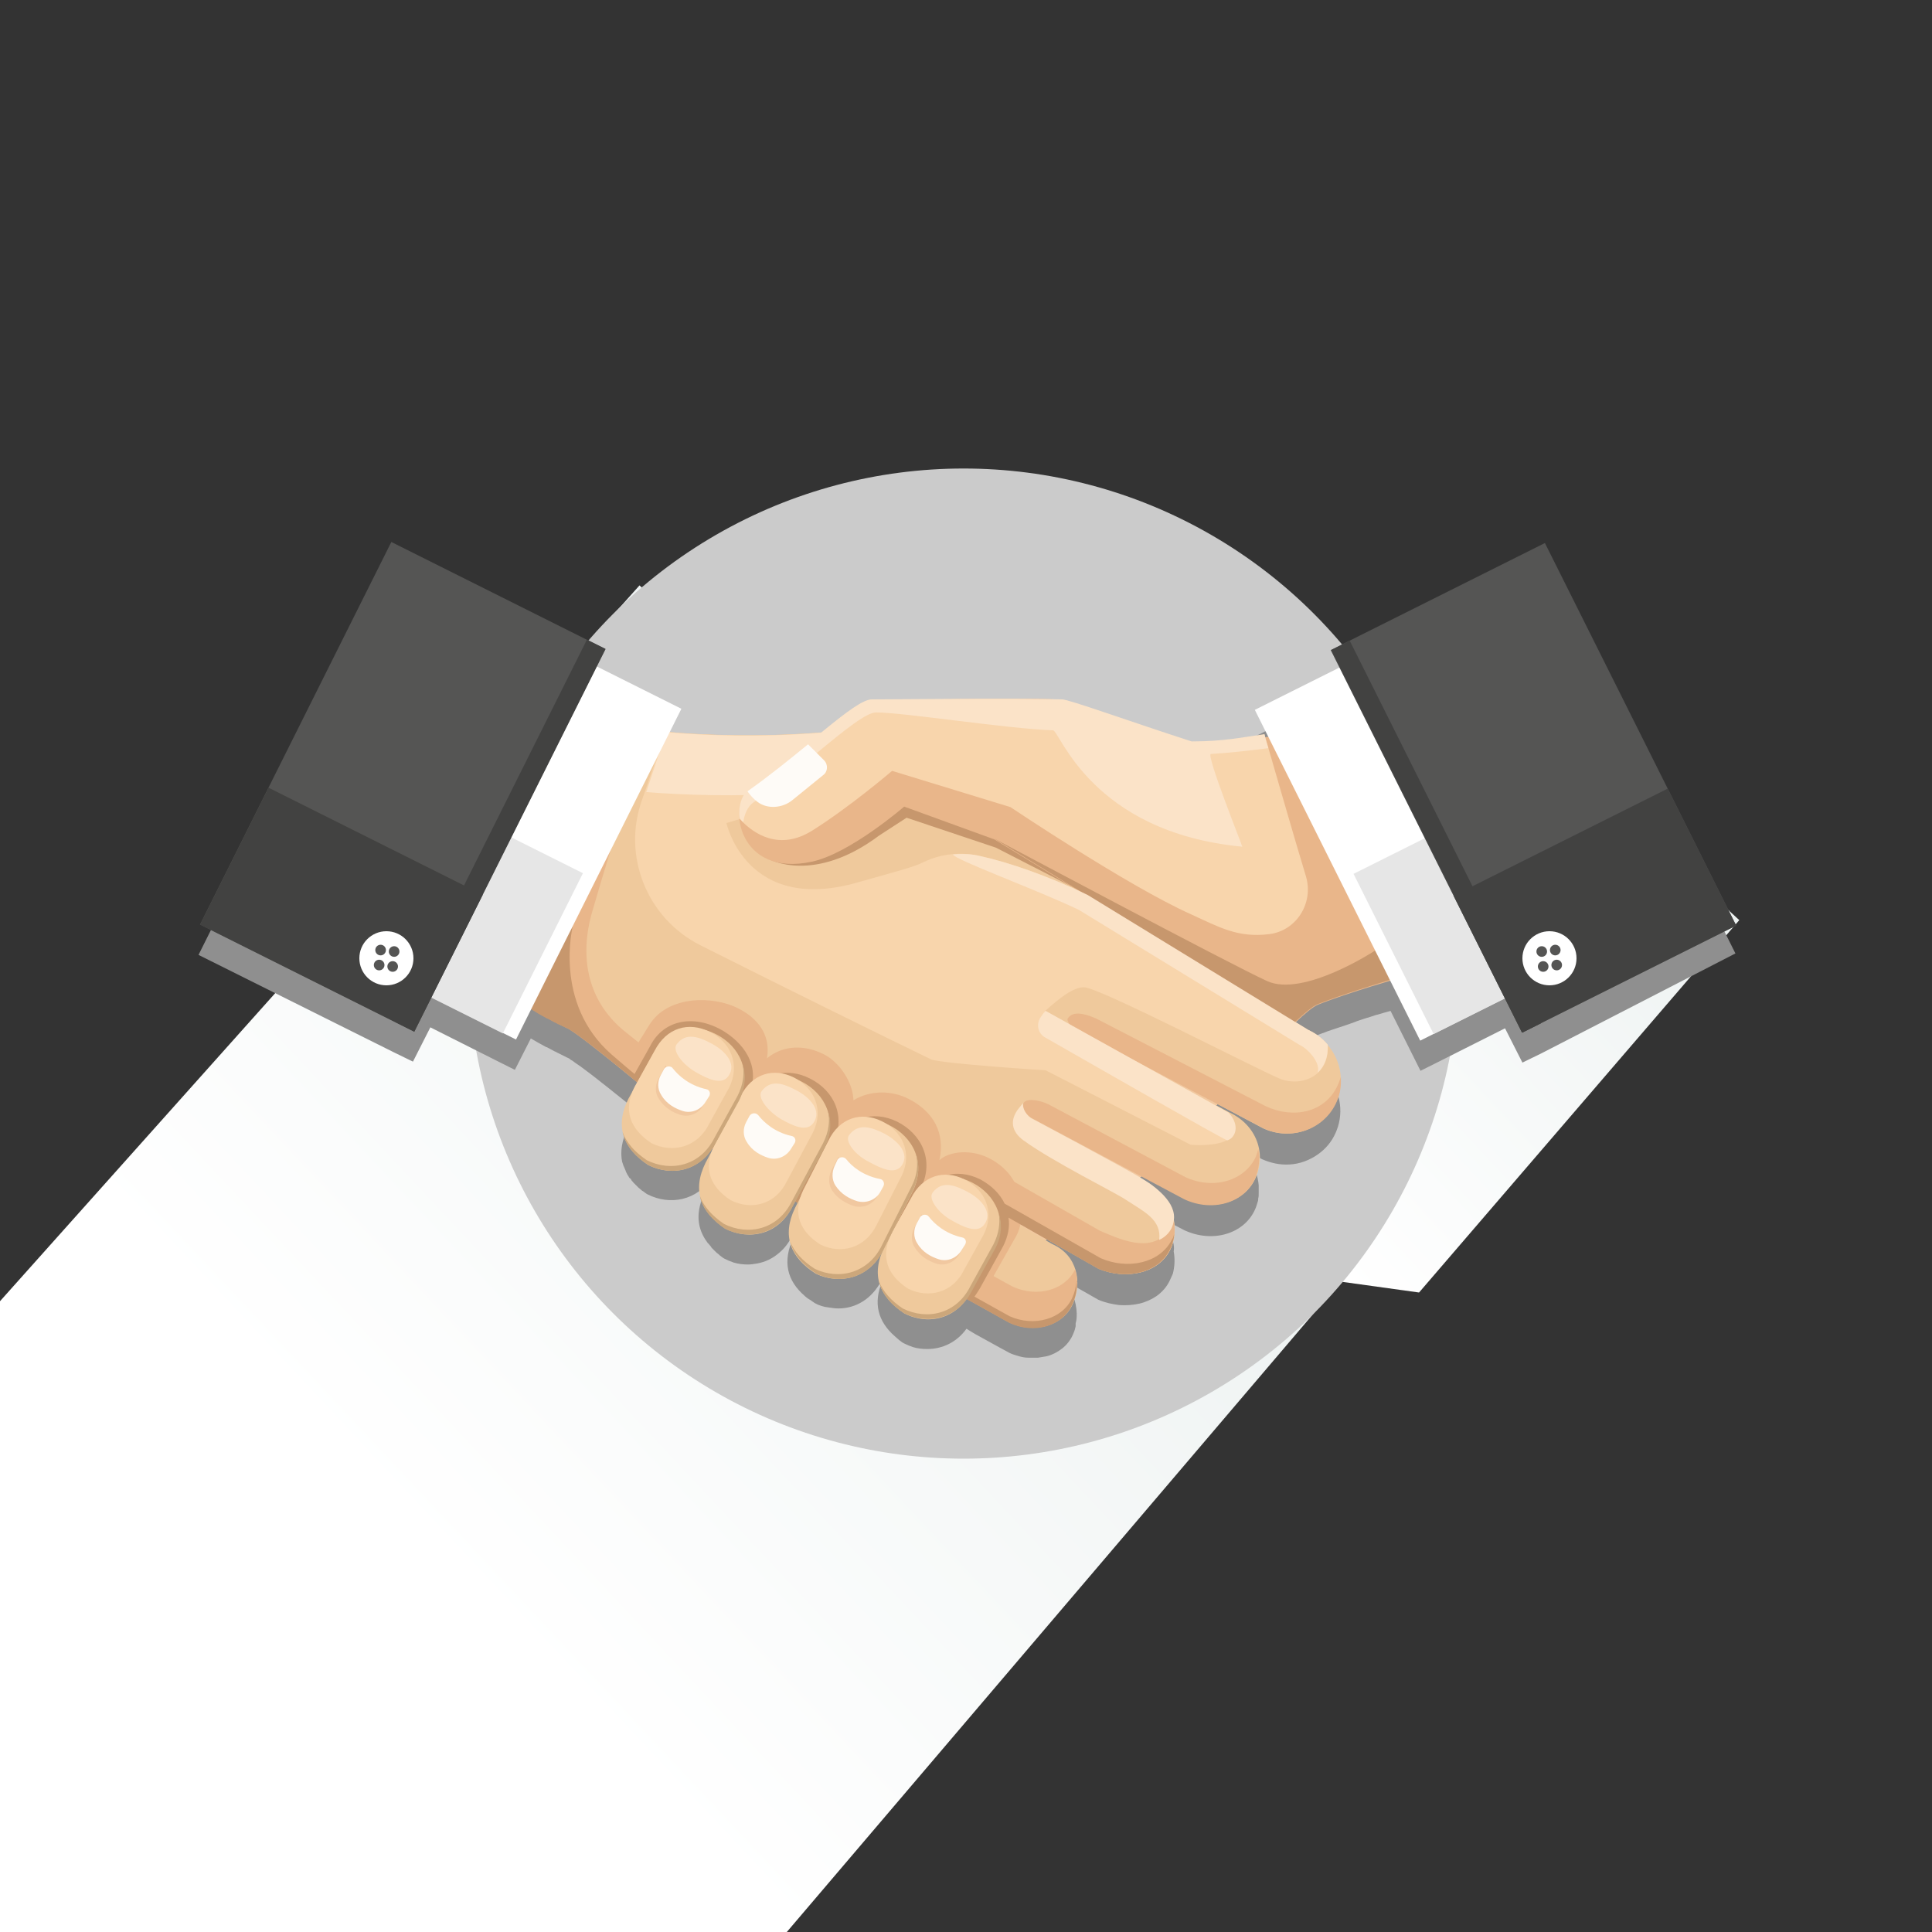 <?xml version="1.0" encoding="utf-8"?>
<!-- Generator: Adobe Illustrator 19.0.0, SVG Export Plug-In . SVG Version: 6.00 Build 0)  -->
<svg version="1.0" xmlns="http://www.w3.org/2000/svg" xmlns:xlink="http://www.w3.org/1999/xlink" x="0px" y="0px"
	 viewBox="0 0 400 400" enable-background="new 0 0 400 400" xml:space="preserve">
<rect x="0" y="0" width="400" height="400" fill="#333333" stroke="none"/>
<g id="Layer_3" display="none">
	<circle id="XMLID_1193_" display="inline" fill="#5E5D23" cx="238" cy="238" r="181.5"/>
</g>
<g id="Layer_4">
	<linearGradient id="XMLID_2_" gradientUnits="userSpaceOnUse" x1="86.095" y1="318.331" x2="252.958" y2="161.897">
		<stop  offset="0" style="stop-color:#FFFFFF"/>
		<stop  offset="1" style="stop-color:#E9EFEE"/>
	</linearGradient>
	<polygon id="XMLID_1221_" fill="url(#XMLID_2_)" points="162.9,400 281.8,260.4 132.4,121.2 0,269.4 0,400 	"/>
	<linearGradient id="XMLID_3_" gradientUnits="userSpaceOnUse" x1="233.593" y1="217.616" x2="334.997" y2="122.55">
		<stop  offset="0" style="stop-color:#FFFFFF"/>
		<stop  offset="1" style="stop-color:#E9EFEE"/>
	</linearGradient>
	<polygon id="XMLID_1222_" fill="url(#XMLID_3_)" points="293.8,267.6 360.1,190.5 294.1,129.6 133.8,204.7 164.8,249.7 	"/>
</g>
<g id="Layer_5">
	<circle id="XMLID_1279_" fill="#CBCBCB" cx="199.5" cy="199.5" r="102.5"/>
	<path id="XMLID_1190_" fill="#8F8F8F" d="M359.3,197.4L345.1,169l-25.4-50.9l-40.5,20.2l-3.9,1.9l1.8,3.6l-17.5,8.8l2.8,5.7
		c-0.2,0-0.3,0-0.5,0.1c0-0.2-0.1-0.3-0.1-0.5c-0.5,0.1-1.1,0.2-1.6,0.2c-0.5,0.1-1.1,0.2-1.6,0.3c-0.5,0.1-1.1,0.2-1.7,0.3
		c-0.2,0-0.4,0.1-0.6,0.1c-0.4,0.1-0.8,0.1-1.2,0.2c-0.2,0-0.5,0.1-0.8,0.1c-0.4,0-0.7,0.1-1.1,0.1c-0.3,0-0.6,0.1-0.9,0.1
		c-0.4,0-0.7,0.1-1.1,0.1c-0.3,0-0.7,0-1,0.1c-0.4,0-0.8,0-1.2,0.1c-0.3,0-0.7,0-1.1,0c-0.4,0-0.9,0-1.3,0c-1.6-0.5-3.2-1-4.7-1.5
		c-1.5-0.5-3.1-1-4.6-1.5c-0.7-0.3-1.5-0.5-2.2-0.7c-3.6-1.2-6.9-2.3-9.5-3.2c-2.1-0.7-3.7-1.2-4.8-1.5c-0.5-0.1-0.9-0.2-1-0.2
		c-2.5-0.8-33.8,0-39.4,0c-0.4,0-1,0.2-1.7,0.5c-0.7,0.3-1.4,0.8-2.2,1.3c-0.8,0.6-1.7,1.2-2.7,2c-1,0.8-2.1,1.6-3.2,2.5
		c-0.2,0.1-0.3,0.3-0.5,0.4c-0.1,0-0.2,0-0.3,0c-6.4,0.5-12.4,0.6-17.8,0.6c-2.7,0-5.2-0.1-7.5-0.2c-0.1,0-0.3,0-0.4,0
		c-1.1-0.1-2.1-0.1-3.1-0.2c-0.1,0-0.1,0-0.2,0c-0.1,0-0.2,0-0.4,0c-0.7,0-1.3-0.1-2-0.2l2.4-4.8l-17.5-8.8l1.8-3.6l-3.9-1.9
		l-40.5-20.2l-39.6,79.3l40.5,20.2l3.9,1.9l3.6-7.1l14.7,7.4l2.8,1.4l3.3-6.5c1,0.6,2.1,1.2,3.2,1.8c0,0,0.1,0,0.1,0
		c0.5,0.3,1,0.5,1.5,0.8c0.1,0.1,0.3,0.1,0.4,0.2c0.8,0.4,1.6,0.8,2.4,1.2c0.1,0,0.2,0.1,0.4,0.2c0,0,0.1,0,0.1,0.1
		c0.1,0.1,0.3,0.2,0.5,0.3c0.5,0.4,1.1,0.8,1.7,1.2c1.2,0.9,2.7,2,4.3,3.3c1.7,1.3,3.5,2.8,5.4,4.3c0.1,0.1,0.1,0.1,0.2,0.2
		c0.2,0.2,0.5,0.4,0.7,0.6c0.3,0.3,0.7,0.6,1,0.9l-0.5,0.9c-0.2,0.3-0.3,0.6-0.4,1l-0.9,1.6c-1.3,2.5-1.6,4.9-1.2,6.9
		c0.1,0.3,0.2,0.6,0.3,0.9c0,0.1,0.1,0.1,0.1,0.2c0.1,0.2,0.2,0.5,0.3,0.7c0,0.1,0.1,0.2,0.1,0.3c0.1,0.2,0.2,0.4,0.3,0.6
		c0.1,0.1,0.1,0.2,0.2,0.3c0.1,0.2,0.2,0.4,0.4,0.5c0.1,0.1,0.2,0.2,0.2,0.3c0.1,0.2,0.3,0.3,0.4,0.5c0.1,0.1,0.2,0.2,0.3,0.3
		c0.2,0.2,0.3,0.3,0.5,0.5c0.1,0.1,0.2,0.2,0.3,0.3c0.2,0.2,0.4,0.3,0.6,0.5c0.1,0.1,0.2,0.2,0.3,0.2c0.3,0.2,0.6,0.5,1,0.7
		c4.6,2.3,10.2,1.3,13.3-3.5c0,0,0.1,0.1,0.1,0.1c0,0.1,0,0.1-0.1,0.2l-1.4,2.7c-2.1,4.1-1.7,7.6,0.5,10.5c0,0,0,0.1,0.1,0.1
		c0.2,0.2,0.4,0.5,0.6,0.7c0,0.1,0.1,0.1,0.1,0.2c0.2,0.2,0.4,0.4,0.6,0.6c0.1,0.1,0.1,0.1,0.2,0.2c0.2,0.2,0.4,0.4,0.7,0.6
		c0.1,0.1,0.1,0.1,0.2,0.2c0.3,0.2,0.6,0.5,1,0.7c0.6,0.3,1.3,0.6,1.9,0.8c1,0.3,2,0.4,3,0.4c0.6,0,1.2-0.1,1.8-0.2
		c1.7-0.3,3.2-1,4.6-2.2c1.1-0.9,2-2.1,2.7-3.5l0.6-1.1c0.1,0.1,0.2,0.1,0.3,0.2l-0.6,1.2c-2.4,5-1.3,9,2.3,12.1
		c0,0,0.1,0.1,0.1,0.1c0.2,0.2,0.5,0.4,0.8,0.6c0.1,0,0.1,0.1,0.2,0.1c0.3,0.2,0.7,0.5,1,0.7c0.9,0.5,1.9,0.8,2.9,0.9
		c0.7,0.1,1.3,0.2,2,0.2c3.5,0,6.9-1.9,8.9-5.8c0.1,0,0.1,0.1,0.2,0.1c-2,4.6-0.9,8.4,2.5,11.4c0.3,0.3,0.6,0.5,0.8,0.7
		c0,0,0.1,0.1,0.1,0.1c0.3,0.2,0.6,0.5,1,0.7c0.6,0.3,1.3,0.6,1.9,0.8c1,0.3,2,0.4,3,0.4c3.1,0,6.1-1.4,8.1-4.2
		c0.3,0.2,0.5,0.3,0.8,0.5c0.3,0.2,0.7,0.4,1,0.6c4.3,2.4,7.1,3.9,7.1,3.9c0.6,0.3,1.3,0.5,2,0.7c0.7,0.2,1.3,0.3,2,0.3s1.3,0,1.9,0
		c0.6-0.1,1.2-0.2,1.8-0.3c1.2-0.3,2.3-0.9,3.2-1.6c0.9-0.7,1.7-1.7,2.2-2.8c0.2-0.5,0.4-0.9,0.5-1.4c0-0.1,0.1-0.3,0.1-0.4
		c0-0.1,0-0.1,0-0.2c0-0.1,0-0.2,0-0.2c0-0.1,0-0.1,0-0.2c0.1-0.4,0.2-0.8,0.2-1.2c0.1-1.2-0.1-2.5-0.4-3.6c-0.7-2.1-2.2-4-4.7-5.2
		l-1.4-0.8c0.1-0.1,0.2-0.1,0.3-0.2l10.7,6.1c1.4,0.6,2.8,0.9,4.3,1.1c1.4,0.1,2.9,0,4.2-0.3c1.3-0.3,2.6-0.9,3.6-1.6
		c1.1-0.8,2-1.8,2.6-3c0.2-0.4,0.4-0.9,0.6-1.3c0-0.1,0.1-0.2,0.1-0.2c0.4-1.5,0.5-3.1,0.2-4.7c0.6-3.7-3.8-7-6.9-8.8
		c0.1-0.1,0.2-0.1,0.3-0.2l8.8,4.6c5.8,2.7,12.3,0.8,14.6-4.2c0.3-0.6,0.4-1.1,0.6-1.7c0.1-0.2,0.1-0.5,0.1-0.7
		c0.1-0.3,0.1-0.6,0.1-1c0-0.3,0-0.6,0-1c0-0.2,0-0.4,0-0.7c-0.3-3.5-2.3-6.9-6.3-8.7c0,0-2.5-1.4-2.5-1.4c0.1-0.1,0.1-0.1,0.2-0.2
		l9.3,4.9c1.8,0.8,3.7,1.2,5.6,1.1c2.2-0.1,4.3-0.9,6.1-2.2c1.5-1.1,2.7-2.5,3.5-4.3c0.2-0.4,0.3-0.8,0.5-1.3c1.3-4.2,0-8.6-3-11.5
		c-0.3-0.3-0.6-0.5-0.9-0.8c0,0-0.1-0.1-0.1-0.1c-0.3-0.2-0.6-0.4-0.9-0.6c-0.1,0-0.1-0.1-0.2-0.1c-0.4-0.2-0.7-0.4-1.1-0.6
		c0,0-2.7-1.6-2.7-1.6c1.5-1.4,2.8-2.6,3.8-3.2c0.3-0.2,0.6-0.4,0.9-0.5c0.5-0.2,1-0.4,1.6-0.6c0.2-0.1,0.3-0.1,0.5-0.2
		c0.5-0.2,1-0.3,1.5-0.5c0.1,0,0.2-0.1,0.3-0.1c0.6-0.2,1.2-0.4,1.8-0.6c0.2-0.1,0.4-0.1,0.6-0.2c0.5-0.2,0.9-0.3,1.4-0.5
		c0.2-0.1,0.3-0.1,0.5-0.2c0.6-0.2,1.2-0.4,1.8-0.6c0.1,0,0.2-0.1,0.4-0.1c0.5-0.2,1-0.3,1.5-0.5c0.1,0,0.2-0.1,0.4-0.1
		c1-0.3,2-0.6,2.8-0.8l6.2,12.4l2.8-1.4l14.7-7.4l3.6,7.1l3.9-1.9L359.3,197.4z"/>
	<g id="XMLID_136_">
		<path id="XMLID_224_" fill="#F1C8A0" d="M195,185.9c13.8,46.2,6.9,79.2,6.9,79.2s30.2-15.9,43.4-29.2c5.4-5.4,16-17.9,22.7-24.2
			l-69.8-39.2C196.1,179.8,195,185.9,195,185.9z"/>
		<path id="XMLID_223_" fill="#EFC99C" d="M270.8,213.3l-67-41.2c-3.3-9.8-19.1-22-26.1-21.2c-29,3.5-53.1-1-53.1-1
			s-22.3,22.1-22.1,54c0,0,7.7,5.5,15.2,9c2.4,1.1,22.5,17.5,29.8,24.7c4.4,4.5,61.6,36.2,61.6,36.2c5.1,2.4,11,0.7,13-3.8
			c2-4.4,1-10.1-4.2-12.4l-14.9-8.6l0.6,0.1l23.9,13.6c5.6,2.3,12.2,1,14.7-3.8c2.5-4.9,0.3-11.6-5.3-14.5l-22.5-12.2l0.3-0.6
			l30.6,16.6c5.8,2.7,12.3,0.8,14.6-4.2c2.3-5,0.4-11-5.4-13.7l-32-17l0.1-0.4l38.9,20.7c5.8,2.7,12.6,0.2,15.1-5.4
			C279.2,222.6,276.6,215.9,270.8,213.3z"/>
		<path id="XMLID_222_" fill="#E9B68A" d="M222.6,262.8c-2.1,4.3-7.8,5.9-12.9,3.6c0,0-1.5-0.8-4-2.2c1.8-3.2,4.7-8.3,4.7-8.3
			c1.7-2.9,2.6-11.9-5.6-16.1c-3.7-1.9-8.2-1.5-10.3,0.4c1.2-5.5-1.1-10-6.4-12.7c-3.3-1.7-7.8-1.9-11.4,0.3
			c-0.1-3.7-2.9-7.9-6.1-9.5c-3.9-2-8.4-2-11.8,0.8c0.8-4.9-1.9-8.3-6.1-10.4c-5-2.5-14.3-2.7-18.2,3.4l-2.3,3.7
			c-0.2-0.1-1.1-0.9-2.4-1.9c-8-6.2-10-15.4-7.2-25.1c4.6-15.9,9.4-30.2,9.4-30.2c0-0.8-33.6,40-33.6,39.2c-0.4,3.2,3.8,2.6,3.9,6.1
			c0,0,7.7,5.5,15.2,9c2.4,1.1,22.5,17.5,29.8,24.7c4.4,4.5,61.6,36.2,61.6,36.2c5.1,2.4,11,0.7,13-3.8
			C223.2,267.8,223.3,265.2,222.6,262.8z"/>
		<g id="XMLID_220_">
			<path id="XMLID_221_" fill="#E9B68A" d="M242.4,254.3c-3.6,5.1-9.2,2.9-14.7,0.5L208.8,244l-1.9,6.9l20.6,11.8
				c5.6,2.3,12.2,1,14.7-3.8c1-1.9,1.2-4.1,0.8-6.2C242.9,253.2,242.8,253.8,242.4,254.3z"/>
		</g>
		<path id="XMLID_219_" fill="#C7976D" d="M172.4,237c2.9-5.8,0.3-11.2-4.7-13.7c-4.7-2.4-9.9-1.2-12.9,3.9
			c2.8-5.7-0.1-10.6-4.8-13.6c-5.8-3.6-12.5-2.8-15.4,3l-3.7,6.6c5.6,4.6,13.3,11.3,16.5,14.5c0.2,0.2,0.5,0.4,0.8,0.7
			c0.6-0.7,1.2-1.5,1.6-2.4l4.1-7.3l-5.4,10c2.8,2.1,9.3,6.1,17.2,10.7c0-0.1,0.1-0.1,0.1-0.1L172.4,237z"/>
		<path id="XMLID_218_" fill="#C7976D" d="M222.9,265.2c-0.1,1.2-0.4,2.4-0.9,3.5c-2,4.4-7.9,6.1-13,3.8c0,0-57.2-31.7-61.6-36.2
			c-4.4-4.5-13.9-12-20.8-18c-12.1-10.6-8-26.6-8-26.6l-8.6,15.8c-4.3-2.6-7.6-4.9-7.6-4.9c0-2.1-1.7-2.7-2.8-3.6
			c-0.3,0.3-0.5,0.6-0.7,0.7c1,1.5,3.5,1.7,3.5,4.4c0,0,2.9,2.1,7,4.5c0.6,0.4,1.2,0.7,1.8,1.1c0.1,0.1,0.2,0.1,0.3,0.2
			c0.6,0.3,1.2,0.7,1.8,1c0,0,0.1,0,0.1,0c0.6,0.3,1.2,0.7,1.9,1c0.1,0.1,0.3,0.2,0.4,0.2c0.6,0.3,1.3,0.6,1.9,0.9
			c0.1,0,0.2,0.1,0.4,0.2c0,0,0.1,0,0.1,0.1c0.1,0.1,0.3,0.2,0.5,0.3c0.5,0.3,1.1,0.8,1.7,1.2c6.3,4.7,21.1,16.9,27.1,22.9
			c4.4,4.5,61.6,36.2,61.6,36.2c5.1,2.4,11,0.7,13-3.8c0.7-1.5,1-3.1,0.9-4.6C223,265.4,223,265.3,222.9,265.2z"/>
		<path id="XMLID_217_" fill="#C7976D" d="M190.7,245.9c2.8-5.8,0-11.2-5-13.7c-5-2.4-10.4-0.9-13.2,4.9l-6.2,12.3c0,0,0,0.1,0,0.1
			c5.5,3.2,11.6,6.7,17.4,10c0.3-0.4,0.6-0.9,0.8-1.4L190.7,245.9z"/>
		<g id="XMLID_206_">
			<path id="XMLID_216_" fill="#EFC99C" d="M150.2,254.4c-5.1-3.4-7-7.9-4.1-13.7l6.5-12.1c2.9-5.8,8.3-7.2,13.3-4.7
				c5,2.5,7.6,8,4.7,13.7l-6.5,12.1C161.3,255.6,155.2,256.9,150.2,254.4z"/>
			<path id="XMLID_215_" fill="#F1C8A0" d="M155.4,230.3c0,0,2.4,5.1,9.2,5.9l-1.4,2.4c-1,1.7-3,2.5-4.8,1.9
				c-1.5-0.5-3.2-1.4-4.4-3.3c-0.8-1.2-0.8-2.8-0.1-4.1L155.4,230.3z"/>
			<path id="XMLID_214_" fill="#F8D5AC" d="M151.3,248.5c-4.3-2.8-5.8-6.6-3.4-11.4l5.4-10.1c2.4-4.8,6.9-6,11.1-3.9
				c4.1,2.1,6.3,6.6,3.9,11.4l-5.4,10.1C160.5,249.5,155.5,250.6,151.3,248.5z"/>
			<path id="XMLID_208_" fill="#FBE3C8" d="M157.7,225.9c1.9-2.5,4.5-1.6,7.3-0.1c2.8,1.5,5.2,4.2,3.4,6.7c-1.4,2-4.4,0.5-6.7-0.8
				C159,230.1,156.7,227.2,157.7,225.9z"/>
			<path id="XMLID_207_" fill="#FEFBF7" d="M157,230.9c1.1,1.4,3.3,3.5,6.9,4.3c0.7,0.1,1,0.9,0.6,1.5l-0.7,1.1
				c-1,1.7-3,2.5-4.8,1.9c-1.5-0.5-3.3-1.4-4.4-3.3c-0.8-1.2-0.8-2.8-0.1-4.1l0.7-1.3C155.6,230.4,156.5,230.3,157,230.9z"/>
		</g>
		<path id="XMLID_205_" fill="#C7976D" d="M242.6,256.7c-2.5,4.9-9.2,6.2-14.7,3.8l-19.9-11.3c-1-2.1-2.8-3.8-5-5
			c-5-2.5-10.4-1.1-13.3,4.7l-4.8,8.7c-0.4,0.7-0.7,1.5-0.9,2.2c6.4,3.7,12.5,7.1,17,9.6c0.7-0.8,1.3-1.7,1.9-2.7l4.8-8.7
			c1-2,1.4-4,1.1-5.9l18.6,10.6c5.6,2.3,12.2,1,14.7-3.8c0.6-1.1,0.9-2.2,1-3.4C243,255.9,242.9,256.3,242.6,256.7z"/>
		<g id="XMLID_199_">
			<path id="XMLID_204_" fill="#EFC99C" d="M134.2,241.2c-5.1-3.4-7-7.9-4.1-13.7l4.8-8.7c2.9-5.8,8.3-7.2,13.3-4.7
				c5,2.5,7.6,8,4.7,13.7l-4.8,8.7C145.3,242.4,139.2,243.7,134.2,241.2z"/>
			<path id="XMLID_203_" fill="#F8D5AC" d="M134.9,236.7c-4.4-2.9-6-6.8-3.5-11.7l4.1-7.4c2.5-4.9,7.1-6.1,11.4-4
				c4.3,2.1,6.5,6.8,4,11.7l-4.1,7.4C144.4,237.6,139.2,238.8,134.9,236.7z"/>
			<path id="XMLID_202_" fill="#F1C8A0" d="M137.8,220.6c0,0,2.4,5.1,9.2,5.9l-1.4,2.4c-1,1.7-3,2.5-4.8,1.9
				c-1.5-0.5-3.2-1.4-4.4-3.3c-0.8-1.2-0.8-2.8-0.1-4.1L137.8,220.6z"/>
			<path id="XMLID_201_" fill="#FBE3C8" d="M140.1,216.2c1.9-2.5,4.5-1.6,7.3-0.1c2.8,1.5,5.2,4.2,3.4,6.7c-1.4,2-4.4,0.5-6.7-0.8
				C141.3,220.4,139.1,217.5,140.1,216.2z"/>
			<path id="XMLID_200_" fill="#FEFBF7" d="M139.3,221.2c1.1,1.4,3.3,3.5,6.9,4.3c0.7,0.1,1,0.9,0.6,1.5l-0.7,1.1
				c-1,1.7-3,2.5-4.8,1.9c-1.5-0.5-3.3-1.4-4.4-3.3c-0.8-1.2-0.8-2.8-0.1-4.1l0.7-1.3C137.9,220.7,138.9,220.6,139.3,221.2z"/>
		</g>
		<path id="XMLID_198_" fill="#F8D5AC" d="M274.9,216.3c-1.1-1.3-2.4-2.3-4.1-3.1l-45.6-27.9c-8.5-4.1-16.6-6.8-22-8
			c-4-1-8.3-0.6-12,1.2c-2.2,1.1-6.3,2.1-13.3,4.1c-23.4,6.9-27.5-12.2-27.5-12.2l42.2-12.5c-5.4-4.4-11.3-7.5-15-7
			c-15.8,1.9-30.1,1.5-39.9,0.6c-1.5,4.5-3,9.1-4.7,13.9c-4.3,11.7,0.9,24.7,12,30.3c17.5,8.8,38.8,19.3,47.7,23.6
			c1.8,0.9,23.8,2.3,23.8,2.3l30,15.4c0,0,13.3,1.3,7.8-6.7l-37.9-21c3-2.7,5.8-4.9,8-4.9c2.9-0.1,35.3,16.7,40.5,18.9
			C269.2,225.1,275.3,223,274.9,216.3z"/>
		<g id="XMLID_192_">
			<path id="XMLID_197_" fill="#EFC99C" d="M187.2,271.9c-5.1-3.4-7-7.9-4.1-13.7l4.8-8.7c2.9-5.8,8.3-7.2,13.3-4.7
				c5,2.5,7.6,8,4.7,13.7l-4.8,8.7C198.3,273.1,192.2,274.5,187.2,271.9z"/>
			<path id="XMLID_196_" fill="#F8D5AC" d="M188,266.8c-4.3-2.8-5.8-6.6-3.4-11.5l4-7.2c2.4-4.8,7-6,11.1-3.9
				c4.2,2.1,6.4,6.7,3.9,11.5l-4,7.2C197.3,267.7,192.2,268.9,188,266.8z"/>
			<path id="XMLID_195_" fill="#F1C8A0" d="M190.8,251.4c0,0,2.4,5.1,9.2,5.9l-1.4,2.4c-1,1.7-3,2.5-4.8,1.9
				c-1.5-0.5-3.2-1.4-4.4-3.3c-0.8-1.2-0.8-2.8-0.1-4.1L190.8,251.4z"/>
			<path id="XMLID_194_" fill="#FBE3C8" d="M193.1,246.9c1.9-2.5,4.5-1.6,7.3-0.1c2.8,1.5,5.2,4.2,3.4,6.7c-1.4,2-4.4,0.5-6.7-0.8
				C194.3,251.2,192.1,248.2,193.1,246.9z"/>
			<path id="XMLID_193_" fill="#FEFBF7" d="M192.3,251.9c1.1,1.4,3.3,3.5,6.9,4.3c0.7,0.1,1,0.9,0.6,1.5l-0.7,1.1
				c-1,1.7-3,2.5-4.8,1.9c-1.5-0.5-3.3-1.4-4.4-3.3c-0.8-1.2-0.8-2.8-0.1-4.1l0.7-1.3C190.9,251.4,191.9,251.3,192.3,251.9z"/>
		</g>
		<g id="XMLID_186_">
			<path id="XMLID_191_" fill="#EFC99C" d="M168.9,263.7c-5.2-3.3-7.1-7.8-4.3-13.6l6.2-12.3c2.8-5.8,8.2-7.3,13.2-4.9
				c5,2.4,7.8,7.8,5,13.7l-6.2,12.3C180,264.6,173.9,266.1,168.9,263.7z"/>
			<path id="XMLID_190_" fill="#F8D5AC" d="M169.9,257.7c-4.3-2.7-5.9-6.5-3.6-11.3l5.2-10.2c2.3-4.8,6.8-6.1,11-4.1
				c4.2,2,6.5,6.5,4.2,11.3l-5.2,10.2C179.1,258.5,174.1,259.7,169.9,257.7z"/>
			<path id="XMLID_189_" fill="#F1C8A0" d="M173.6,239.5c0,0,2.5,5,9.4,5.7l-1.4,2.5c-0.9,1.7-2.9,2.5-4.8,2
				c-1.5-0.5-3.3-1.4-4.5-3.2c-0.8-1.2-0.8-2.8-0.2-4.1L173.6,239.5z"/>
			<path id="XMLID_188_" fill="#FBE3C8" d="M175.8,235c1.9-2.5,4.5-1.7,7.3-0.3c2.8,1.5,5.3,4.1,3.6,6.6c-1.4,2-4.3,0.6-6.7-0.7
				C177.1,239.2,174.8,236.3,175.8,235z"/>
			<path id="XMLID_187_" fill="#FEFBF7" d="M175.2,240c1.1,1.4,3.4,3.4,7,4.1c0.7,0.1,1,0.9,0.7,1.5l-0.6,1.1
				c-0.9,1.7-2.9,2.5-4.8,2c-1.6-0.5-3.3-1.4-4.5-3.2c-0.8-1.2-0.8-2.8-0.2-4.1l0.6-1.3C173.8,239.5,174.7,239.4,175.2,240z"/>
		</g>
		<g id="XMLID_184_">
			<path id="XMLID_185_" fill="#E9B68A" d="M276.9,224.8c-2.6,5.6-9.2,6.9-14.9,4.2l-35-18.1c-4.1-1.8-5.3-0.9-5.9-0.1
				c-0.4,0.5,0.7,1.9,1.5,2.3l39,20.5c5.8,2.7,12.6,0.2,15.1-5.4c0.8-1.7,1-3.5,0.9-5.2C277.4,223.6,277.2,224.2,276.9,224.8z"/>
		</g>
		<path id="XMLID_183_" fill="#C7976D" d="M159.3,177.9c0,0,9.2,5.2,22.7-4.9l5.7-3.7l18.5,6.2l23,11.8l-23.7-15.1l-10.4-6.3
			l-11.8,0.3L159.3,177.9z"/>
		<path id="XMLID_180_" fill="#E9B68A" d="M260.5,237.9c-0.1,0.5-0.3,1-0.5,1.6c-2.3,5-8.8,6.9-14.6,4.2L217,228.6
			c-2.2-1-4.6-1.2-5.1-0.2c-0.5,1,0.7,2.6,1.7,3.1l31.6,16.8c5.8,2.7,12.3,0.8,14.6-4.2C260.7,242,260.9,239.9,260.5,237.9z"/>
		<path id="XMLID_179_" fill="#E9B68A" d="M268.8,151.6c0,0-11.5,2.1-21.9,2.1c-0.1,0-0.1,0-0.2,0c-12.4-4-25.4-8.3-26.8-8.7
			c-2.5-0.8-33.8,0-39.4,0c-3.6,0-14,10.6-25.5,18.7c-4.3,3-2.2,18,13.1,14.7c7.9-1.7,19.1-11.4,19.1-11.4l18.7,6.8l62.2,38
			c2.1-2,3.8-3.4,4.8-3.8c6.2-2.5,17.5-5.7,17.5-5.7C290.5,170.3,268.8,151.6,268.8,151.6z"/>
		<path id="XMLID_178_" fill="#F8D5AC" d="M261.8,152.1c-4.3,0.6-8.5,1.6-15.1,1.5c0,0,0,0,0,0c-12.4-4-25.4-8.7-26.8-8.7
			c-9.3-0.3-33.8,0-39.4,0c-3.6,0-14,10.6-25.5,18.7c-1.4,1-2.2,3.4-1.9,5.9c3.1,3.4,8.4,6.6,15,2.5c7.7-4.8,16.6-12.4,16.6-12.4
			l24.5,7.5c0,0,24.4,16.4,37.4,22.2c5.9,2.7,9.7,4.9,16.2,4.1c5.6-0.7,9.2-6.4,7.6-11.9C268,173.6,264.6,161.7,261.8,152.1z"/>
		<path id="XMLID_177_" fill="#FBE3C8" d="M170.1,151.7c-12.7,1-24.1,0.6-32.2-0.1c-0.3,1-3.8,11.4-4.1,12.4
			c7.9,0.6,18.5,1,30.5,0.2C165.1,163.1,169.1,152.7,170.1,151.7z"/>
		<path id="XMLID_176_" fill="#C7976D" d="M268,211.7c2.1-2,3.8-3.4,4.8-3.8c4.5-1.8,11.6-4,15.2-5.1l-3.3-6c0,0-14.9,9.8-22.4,6.3
			c-7.5-3.4-56.5-29.5-56.5-29.5L268,211.7z"/>
		<path id="XMLID_175_" fill="#FBE3C8" d="M155.9,166.2c11.5-8.1,22-18.7,25.5-18.7c5.6,0,27.3,3.4,36.6,3.7
			c1.4,0,7.8,21.1,39.2,24.1c0.1,0-7.6-19.2-6.5-19.2c3.6-0.2,8-0.7,11.9-1.2c-0.3-1-0.6-1.9-0.8-2.9c-4.3,0.6-8.4,1.5-14.9,1.5
			c-0.1,0-0.1,0-0.2,0c-12.4-4-25.4-8.7-26.8-8.7c-9.3-0.3-33.8,0-39.4,0c-3.6,0-14,10.6-25.5,18.7c-1.4,1-2.2,3.4-1.9,5.9
			c0.3,0.3,0.5,0.6,0.8,0.8C154.1,168.6,154.8,167,155.9,166.2z"/>
		<path id="XMLID_174_" fill="#FEFBF7" d="M170.6,157.4l-3.3-3.3c-3.8,3.1-8.1,6.6-12.5,9.7c0,0,0,0.1,0,0.1c0.5,0.7,1.2,1.5,2,2.1
			c2.1,1.6,5.2,1.3,7.2-0.3l6.4-5.2C171.4,159.8,171.5,158.3,170.6,157.4z"/>
		<g id="XMLID_171_">
			<path id="XMLID_173_" fill="#FBE3C8" d="M216.5,209.3c-0.4,0.3-0.7,0.8-1.1,1.4c-0.9,1.4-0.5,3.3,1,4.1
				c9.1,5.2,37.2,21.3,37.7,21.3c1.7-0.5,2.7-3.1,0.3-5.7L216.5,209.3z"/>
			<path id="XMLID_172_" fill="#FBE3C8" d="M274.9,216.3c-1.1-1.3-2.4-2.3-4.1-3.1l-45.6-27.9c-8.5-4.1-16.6-6.8-22-8
				c-1.9-0.5-3.9-0.6-5.9-0.4c0.1,1,17.6,7.4,26.1,11.5l45.6,27.9c1.6,0.7,4.5,3.6,3.8,5.8C274.2,220.8,275,218.9,274.9,216.3z"/>
		</g>
		<g id="XMLID_165_">
			<path id="XMLID_170_" fill="#CCA77B" d="M148.2,236.6l4.8-8.7c1.4-2.8,1.5-5.5,0.7-7.8c0.5,2.1,0.2,4.4-1,6.8l-4.8,8.7
				c-2.9,5.8-9,7.1-14,4.6c-2.5-1.7-4.2-3.6-5-5.8c0.6,2.6,2.4,4.9,5.3,6.8C139.2,243.7,145.3,242.4,148.2,236.6z"/>
			<path id="XMLID_169_" fill="#CCA77B" d="M170.7,237.7c1.4-2.8,1.5-5.5,0.7-7.8c0.5,2.1,0.2,4.4-1,6.8l-6.5,12.1
				c-2.9,5.8-9,7.1-14,4.6c-2.5-1.7-4.2-3.6-5-5.8c0.5,2.6,2.4,4.9,5.2,6.8c5,2.5,11.1,1.1,14-4.6L170.7,237.7z"/>
			<path id="XMLID_167_" fill="#CCA77B" d="M189,246.5c1.3-2.7,1.4-5.2,0.7-7.5c0,0,0,0,0,0.1c0.4,2,0.2,4.2-0.9,6.4l-6.2,12.3
				c-2.8,5.8-8.9,7.3-13.9,4.9c-2.5-1.6-4.3-3.5-5.1-5.7c0.6,2.6,2.5,4.8,5.4,6.7c5,2.4,11.1,0.9,13.9-4.9L189,246.5z"/>
			<path id="XMLID_166_" fill="#CCA77B" d="M206.8,251.2c0,0,0,0.1,0,0.1c0.3,2,0,4.1-1.1,6.3l-4.8,8.7c-2.9,5.8-9,7.1-14,4.6
				c-2.4-1.6-4.1-3.5-4.9-5.6c0.6,2.6,2.4,4.8,5.2,6.6c5,2.5,11.1,1.1,14-4.6l4.8-8.7C207.4,256,207.5,253.5,206.8,251.2z"/>
		</g>
		<g id="XMLID_163_">
			<path id="XMLID_164_" fill="#FBE3C8" d="M236.1,243.8c-3.1-1.9-22.6-12.3-22.6-12.3s-1.8-1.1-1.7-3.1l-0.9,1.1
				c-1.9,2.4-1.5,4.8,1,6.6c6.2,4.5,19,10.8,21.2,12.3c3.8,2.5,7.4,4.1,6.9,8.3c0,0,2.6-1,3-3.9C243.7,249,239.3,245.7,236.1,243.8z
				"/>
		</g>
		<g id="XMLID_150_">
			
				<rect id="XMLID_162_" x="77" y="131.7" transform="matrix(0.894 0.447 -0.447 0.894 86.764 -27.587)" fill="#FFFFFF" width="49.6" height="76.6"/>
			
				<rect id="XMLID_161_" x="68.4" y="168.5" transform="matrix(0.894 0.447 -0.447 0.894 93.289 -21.212)" fill="#E6E6E6" width="46.5" height="37.1"/>
			
				<rect id="XMLID_160_" x="58.6" y="118.7" transform="matrix(0.894 0.447 -0.447 0.894 81.693 -20.102)" fill="#555554" width="49.6" height="88.6"/>
			
				<rect id="XMLID_159_" x="45.9" y="172.6" transform="matrix(0.894 0.447 -0.447 0.894 91.72 -11.736)" fill="#424241" width="49.6" height="31.7"/>
			<g id="XMLID_152_">
				<circle id="XMLID_158_" fill="#FFFFFF" cx="80" cy="198.4" r="5.6"/>
				<g id="XMLID_153_">
					<circle id="XMLID_157_" fill="#555554" cx="78.8" cy="196.7" r="1.1"/>
					<circle id="XMLID_156_" fill="#555554" cx="81.6" cy="197" r="1.1"/>
					<circle id="XMLID_155_" fill="#555554" cx="78.5" cy="199.8" r="1.1"/>
					<circle id="XMLID_154_" fill="#555554" cx="81.3" cy="200.1" r="1.1"/>
				</g>
			</g>
			
				<rect id="XMLID_151_" x="101.5" y="128.8" transform="matrix(0.894 0.447 -0.447 0.894 88.354 -28.087)" fill="#424241" width="4.3" height="88.6"/>
		</g>
		<g id="XMLID_137_">
			
				<rect id="XMLID_149_" x="274.2" y="131.7" transform="matrix(-0.894 0.447 -0.447 -0.894 642.386 188.451)" fill="#FFFFFF" width="49.6" height="76.6"/>
			
				<rect id="XMLID_148_" x="286" y="168.5" transform="matrix(-0.894 0.447 -0.447 -0.894 669.395 216.1)" fill="#E6E6E6" width="46.5" height="37.1"/>
			
				<rect id="XMLID_147_" x="292.6" y="118.7" transform="matrix(-0.894 0.447 -0.447 -0.894 674.1 166.96)" fill="#555554" width="49.6" height="88.6"/>
			
				<rect id="XMLID_146_" x="305.3" y="172.6" transform="matrix(-0.894 0.447 -0.447 -0.894 709.548 209.452)" fill="#424241" width="49.6" height="31.7"/>
			<g id="XMLID_139_">
				<circle id="XMLID_145_" fill="#FFFFFF" cx="320.8" cy="198.4" r="5.6"/>
				<g id="XMLID_140_">
					<circle id="XMLID_144_" fill="#555554" cx="322" cy="196.7" r="1.1"/>
					<circle id="XMLID_143_" fill="#555554" cx="319.2" cy="197" r="1.1"/>
					<circle id="XMLID_142_" fill="#555554" cx="322.3" cy="199.8" r="1.1"/>
					<circle id="XMLID_141_" fill="#555554" cx="319.5" cy="200.1" r="1.1"/>
				</g>
			</g>
			
				<rect id="XMLID_138_" x="294.9" y="128.8" transform="matrix(-0.894 0.447 -0.447 -0.894 640.266 195.189)" fill="#424241" width="4.3" height="88.6"/>
		</g>
	</g>
</g>
</svg>
